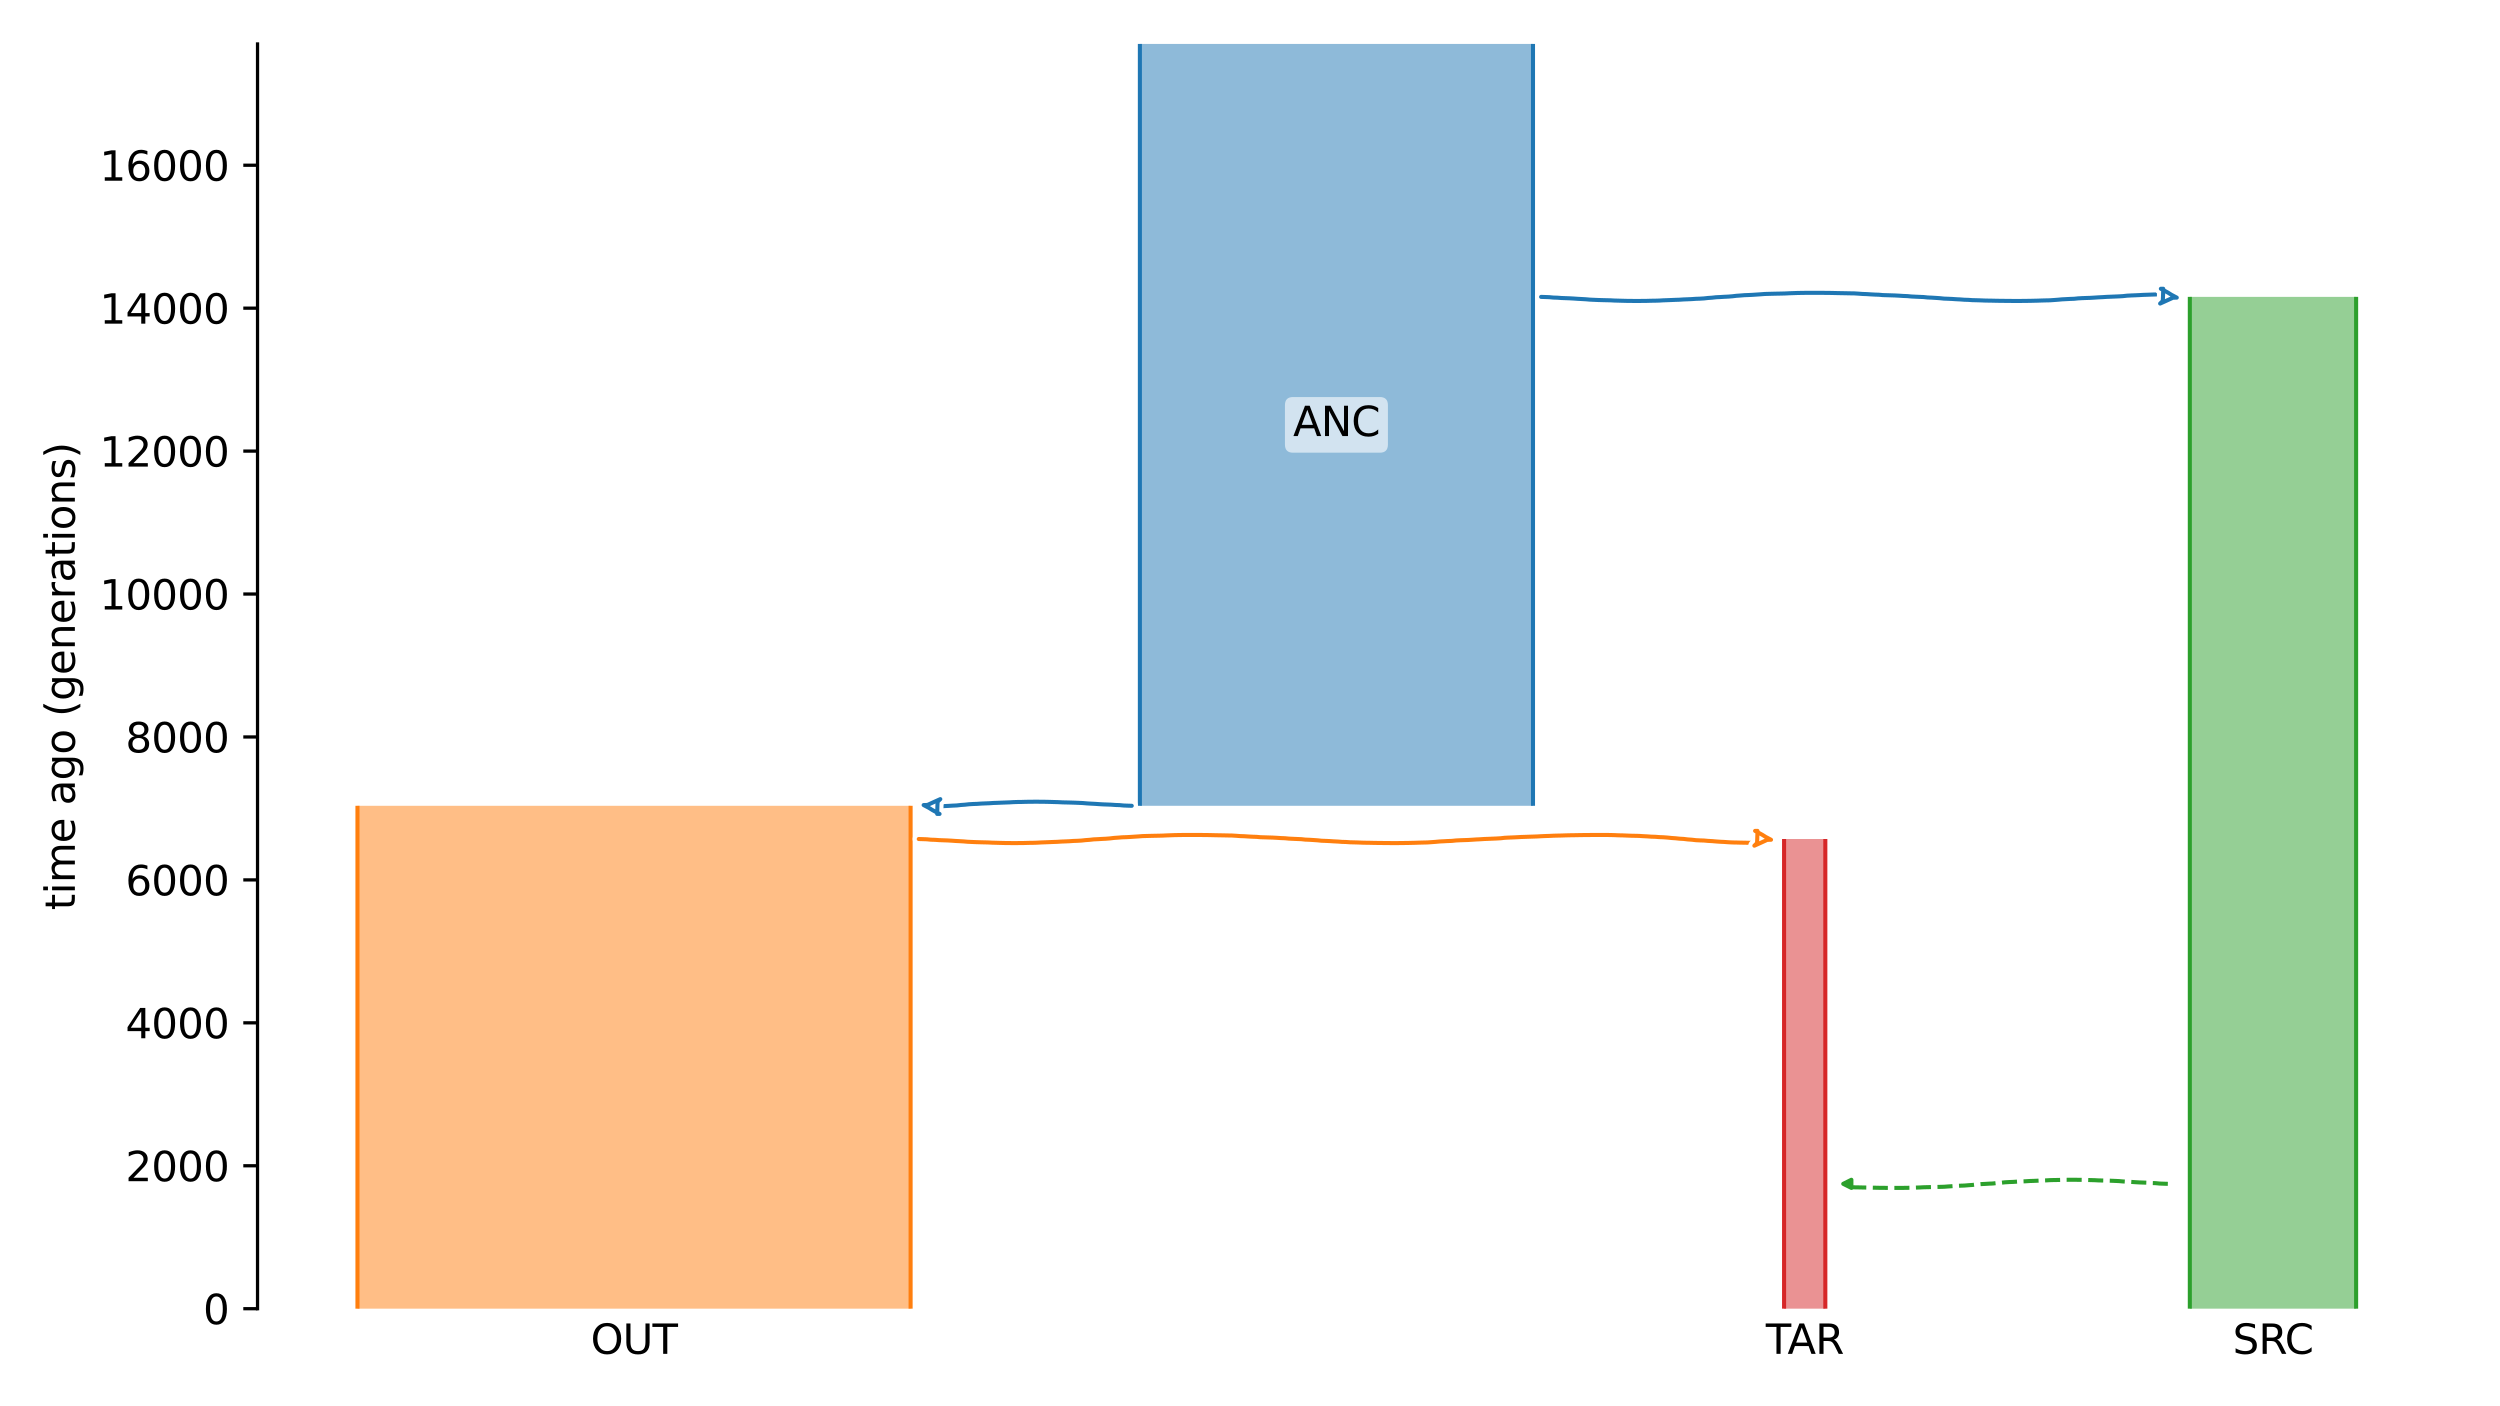 <?xml version="1.0" encoding="utf-8" standalone="no"?>
<!DOCTYPE svg PUBLIC "-//W3C//DTD SVG 1.1//EN"
  "http://www.w3.org/Graphics/SVG/1.1/DTD/svg11.dtd">
<svg xmlns:xlink="http://www.w3.org/1999/xlink" width="614.4pt" height="345.6pt" viewBox="0 0 614.4 345.6" xmlns="http://www.w3.org/2000/svg" version="1.1">
 <defs>
  <style type="text/css">*{stroke-linejoin: round; stroke-linecap: butt}</style>
 </defs>
 <g id="figure_1">
  <g id="patch_1">
   <path d="M 0 345.6 
L 614.4 345.6 
L 614.4 0 
L 0 0 
z
" style="fill: #ffffff"/>
  </g>
  <g id="axes_1">
   <g id="patch_2">
    <path d="M 63.291 321.622 
L 603.6 321.622 
L 603.6 10.8 
L 63.291 10.8 
z
" style="fill: #ffffff"/>
   </g>
   <path d="M 532.767 290.939 
L 531.767 290.908 
L 530.767 290.871 
L 529.767 290.773 
L 528.767 290.741 
L 527.767 290.667 
L 526.767 290.628 
L 525.767 290.593 
L 524.767 290.535 
L 523.767 290.465 
L 522.767 290.413 
L 521.767 290.354 
L 520.767 290.266 
L 519.767 290.219 
L 518.767 290.177 
L 517.767 290.147 
L 516.767 290.121 
L 515.767 290.099 
L 514.767 290.045 
L 513.767 290.017 
L 512.767 289.987 
L 511.767 289.962 
L 510.767 289.951 
L 509.767 289.941 
L 508.767 289.941 
L 507.767 289.95 
L 506.767 289.962 
L 505.767 289.993 
L 504.767 290.004 
L 503.767 290.034 
L 502.767 290.094 
L 501.767 290.131 
L 500.767 290.17 
L 499.767 290.213 
L 498.767 290.246 
L 497.767 290.313 
L 496.767 290.352 
L 495.767 290.395 
L 494.767 290.465 
L 493.767 290.502 
L 492.767 290.56 
L 491.767 290.671 
L 490.767 290.742 
L 489.767 290.855 
L 488.767 290.9 
L 487.767 290.962 
L 486.767 291.01 
L 485.767 291.091 
L 484.767 291.21 
L 483.767 291.28 
L 482.767 291.363 
L 481.767 291.396 
L 480.767 291.447 
L 479.767 291.516 
L 478.767 291.582 
L 477.767 291.659 
L 476.767 291.686 
L 475.767 291.713 
L 474.767 291.735 
L 473.767 291.755 
L 472.767 291.781 
L 471.767 291.831 
L 470.767 291.866 
L 469.767 291.902 
L 468.767 291.917 
L 467.767 291.933 
L 466.767 291.937 
L 465.767 291.939 
L 464.767 291.939 
L 463.767 291.937 
L 462.767 291.923 
L 461.767 291.915 
L 460.767 291.893 
L 459.767 291.87 
L 458.767 291.853 
L 457.767 291.835 
L 456.767 291.814 
L 455.767 291.798 
L 453.996 291.735 
" clip-path="url(#p461c277b1d)" style="fill: none; stroke-dasharray: 3.7,1.6; stroke-dashoffset: 0; stroke: #2ca02c"/>
   <g id="patch_3">
    <path d="M 280.136 10.8 
L 280.136 198.031 
M 376.748 10.8 
L 376.748 198.031 
" clip-path="url(#p461c277b1d)" style="fill: none; stroke: #ffffff; stroke-width: 3; stroke-linejoin: miter"/>
    <path d="M 280.136 10.8 
L 280.136 198.031 
M 376.748 10.8 
L 376.748 198.031 
" clip-path="url(#p461c277b1d)" style="fill: none; stroke: #1f77b4; stroke-linejoin: miter"/>
    <g id="PolyCollection_1">
     <path d="M 376.748 10.8 
L 280.136 10.8 
L 280.136 198.031 
L 376.748 198.031 
L 376.748 198.031 
L 376.748 10.8 
z
" clip-path="url(#p461c277b1d)" style="fill: #1f77b4; fill-opacity: 0.5"/>
    </g>
    <g id="patch_4">
     <path d="M 87.85 198.031 
L 87.85 321.622 
M 223.788 198.031 
L 223.788 321.622 
" clip-path="url(#p461c277b1d)" style="fill: none; stroke: #ffffff; stroke-width: 3; stroke-linejoin: miter"/>
     <path d="M 87.85 198.031 
L 87.85 321.622 
M 223.788 198.031 
L 223.788 321.622 
" clip-path="url(#p461c277b1d)" style="fill: none; stroke: #ff7f0e; stroke-linejoin: miter"/>
     <g id="PolyCollection_2">
      <path d="M 223.788 198.031 
L 87.85 198.031 
L 87.85 321.622 
L 223.788 321.622 
L 223.788 321.622 
L 223.788 198.031 
z
" clip-path="url(#p461c277b1d)" style="fill: #ff7f0e; fill-opacity: 0.5"/>
     </g>
     <g id="patch_5">
      <path d="M 538.17 72.964 
L 538.17 321.622 
M 579.04 72.964 
L 579.04 321.622 
" clip-path="url(#p461c277b1d)" style="fill: none; stroke: #ffffff; stroke-width: 3; stroke-linejoin: miter"/>
      <path d="M 538.17 72.964 
L 538.17 321.622 
M 579.04 72.964 
L 579.04 321.622 
" clip-path="url(#p461c277b1d)" style="fill: none; stroke: #2ca02c; stroke-linejoin: miter"/>
      <g id="PolyCollection_3">
       <path d="M 579.04 72.964 
L 538.17 72.964 
L 538.17 321.622 
L 579.04 321.622 
L 579.04 321.622 
L 579.04 72.964 
z
" clip-path="url(#p461c277b1d)" style="fill: #2ca02c; fill-opacity: 0.5"/>
      </g>
      <g id="patch_6">
       <path d="M 438.454 206.198 
L 438.454 321.622 
M 448.593 206.198 
L 448.593 321.622 
" clip-path="url(#p461c277b1d)" style="fill: none; stroke: #ffffff; stroke-width: 3; stroke-linejoin: miter"/>
       <path d="M 438.454 206.198 
L 438.454 321.622 
M 448.593 206.198 
L 448.593 321.622 
" clip-path="url(#p461c277b1d)" style="fill: none; stroke: #d62728; stroke-linejoin: miter"/>
       <g id="PolyCollection_4">
        <path d="M 448.593 206.198 
L 438.454 206.198 
L 438.454 321.622 
L 448.593 321.622 
L 448.593 321.622 
L 448.593 206.198 
z
" clip-path="url(#p461c277b1d)" style="fill: #d62728; fill-opacity: 0.5"/>
       </g>
       <g id="matplotlib.axis_1">
        <g id="xtick_1">
         <g id="line2d_1"/>
         <g id="text_1">
          <!-- OUT -->
          <g transform="translate(145.17 332.72) scale(0.1 -0.1)">
           <defs>
            <path id="DejaVuSans-4f" d="M 2522 4238 
Q 1834 4238 1429 3725 
Q 1025 3213 1025 2328 
Q 1025 1447 1429 934 
Q 1834 422 2522 422 
Q 3209 422 3611 934 
Q 4013 1447 4013 2328 
Q 4013 3213 3611 3725 
Q 3209 4238 2522 4238 
z
M 2522 4750 
Q 3503 4750 4090 4092 
Q 4678 3434 4678 2328 
Q 4678 1225 4090 567 
Q 3503 -91 2522 -91 
Q 1538 -91 948 565 
Q 359 1222 359 2328 
Q 359 3434 948 4092 
Q 1538 4750 2522 4750 
z
" transform="scale(0.016)"/>
            <path id="DejaVuSans-55" d="M 556 4666 
L 1191 4666 
L 1191 1831 
Q 1191 1081 1462 751 
Q 1734 422 2344 422 
Q 2950 422 3222 751 
Q 3494 1081 3494 1831 
L 3494 4666 
L 4128 4666 
L 4128 1753 
Q 4128 841 3676 375 
Q 3225 -91 2344 -91 
Q 1459 -91 1007 375 
Q 556 841 556 1753 
L 556 4666 
z
" transform="scale(0.016)"/>
            <path id="DejaVuSans-54" d="M -19 4666 
L 3928 4666 
L 3928 4134 
L 2272 4134 
L 2272 0 
L 1638 0 
L 1638 4134 
L -19 4134 
L -19 4666 
z
" transform="scale(0.016)"/>
           </defs>
           <use xlink:href="#DejaVuSans-4f"/>
           <use xlink:href="#DejaVuSans-55" x="78.711"/>
           <use xlink:href="#DejaVuSans-54" x="151.904"/>
          </g>
         </g>
        </g>
        <g id="xtick_2">
         <g id="line2d_2"/>
         <g id="text_2">
          <!-- SRC -->
          <g transform="translate(548.715 332.72) scale(0.1 -0.1)">
           <defs>
            <path id="DejaVuSans-53" d="M 3425 4513 
L 3425 3897 
Q 3066 4069 2747 4153 
Q 2428 4238 2131 4238 
Q 1616 4238 1336 4038 
Q 1056 3838 1056 3469 
Q 1056 3159 1242 3001 
Q 1428 2844 1947 2747 
L 2328 2669 
Q 3034 2534 3370 2195 
Q 3706 1856 3706 1288 
Q 3706 609 3251 259 
Q 2797 -91 1919 -91 
Q 1588 -91 1214 -16 
Q 841 59 441 206 
L 441 856 
Q 825 641 1194 531 
Q 1563 422 1919 422 
Q 2459 422 2753 634 
Q 3047 847 3047 1241 
Q 3047 1584 2836 1778 
Q 2625 1972 2144 2069 
L 1759 2144 
Q 1053 2284 737 2584 
Q 422 2884 422 3419 
Q 422 4038 858 4394 
Q 1294 4750 2059 4750 
Q 2388 4750 2728 4690 
Q 3069 4631 3425 4513 
z
" transform="scale(0.016)"/>
            <path id="DejaVuSans-52" d="M 2841 2188 
Q 3044 2119 3236 1894 
Q 3428 1669 3622 1275 
L 4263 0 
L 3584 0 
L 2988 1197 
Q 2756 1666 2539 1819 
Q 2322 1972 1947 1972 
L 1259 1972 
L 1259 0 
L 628 0 
L 628 4666 
L 2053 4666 
Q 2853 4666 3247 4331 
Q 3641 3997 3641 3322 
Q 3641 2881 3436 2590 
Q 3231 2300 2841 2188 
z
M 1259 4147 
L 1259 2491 
L 2053 2491 
Q 2509 2491 2742 2702 
Q 2975 2913 2975 3322 
Q 2975 3731 2742 3939 
Q 2509 4147 2053 4147 
L 1259 4147 
z
" transform="scale(0.016)"/>
            <path id="DejaVuSans-43" d="M 4122 4306 
L 4122 3641 
Q 3803 3938 3442 4084 
Q 3081 4231 2675 4231 
Q 1875 4231 1450 3742 
Q 1025 3253 1025 2328 
Q 1025 1406 1450 917 
Q 1875 428 2675 428 
Q 3081 428 3442 575 
Q 3803 722 4122 1019 
L 4122 359 
Q 3791 134 3420 21 
Q 3050 -91 2638 -91 
Q 1578 -91 968 557 
Q 359 1206 359 2328 
Q 359 3453 968 4101 
Q 1578 4750 2638 4750 
Q 3056 4750 3426 4639 
Q 3797 4528 4122 4306 
z
" transform="scale(0.016)"/>
           </defs>
           <use xlink:href="#DejaVuSans-53"/>
           <use xlink:href="#DejaVuSans-52" x="63.477"/>
           <use xlink:href="#DejaVuSans-43" x="127.959"/>
          </g>
         </g>
        </g>
        <g id="xtick_3">
         <g id="line2d_3"/>
         <g id="text_3">
          <!-- TAR -->
          <g transform="translate(433.963 332.72) scale(0.1 -0.1)">
           <defs>
            <path id="DejaVuSans-41" d="M 2188 4044 
L 1331 1722 
L 3047 1722 
L 2188 4044 
z
M 1831 4666 
L 2547 4666 
L 4325 0 
L 3669 0 
L 3244 1197 
L 1141 1197 
L 716 0 
L 50 0 
L 1831 4666 
z
" transform="scale(0.016)"/>
           </defs>
           <use xlink:href="#DejaVuSans-54"/>
           <use xlink:href="#DejaVuSans-41" x="53.334"/>
           <use xlink:href="#DejaVuSans-52" x="121.742"/>
          </g>
         </g>
        </g>
       </g>
       <g id="matplotlib.axis_2">
        <g id="ytick_1">
         <g id="line2d_4">
          <defs>
           <path id="m8056943f76" d="M 0 0 
L -3.5 0 
" style="stroke: #000000; stroke-width: 0.8"/>
          </defs>
          <g>
           <use xlink:href="#m8056943f76" x="63.291" y="321.622" style="stroke: #000000; stroke-width: 0.8"/>
          </g>
         </g>
         <g id="text_4">
          <!-- 0 -->
          <g transform="translate(49.928 325.421) scale(0.1 -0.1)">
           <defs>
            <path id="DejaVuSans-30" d="M 2034 4250 
Q 1547 4250 1301 3770 
Q 1056 3291 1056 2328 
Q 1056 1369 1301 889 
Q 1547 409 2034 409 
Q 2525 409 2770 889 
Q 3016 1369 3016 2328 
Q 3016 3291 2770 3770 
Q 2525 4250 2034 4250 
z
M 2034 4750 
Q 2819 4750 3233 4129 
Q 3647 3509 3647 2328 
Q 3647 1150 3233 529 
Q 2819 -91 2034 -91 
Q 1250 -91 836 529 
Q 422 1150 422 2328 
Q 422 3509 836 4129 
Q 1250 4750 2034 4750 
z
" transform="scale(0.016)"/>
           </defs>
           <use xlink:href="#DejaVuSans-30"/>
          </g>
         </g>
        </g>
        <g id="ytick_2">
         <g id="line2d_5">
          <g>
           <use xlink:href="#m8056943f76" x="63.291" y="286.496" style="stroke: #000000; stroke-width: 0.8"/>
          </g>
         </g>
         <g id="text_5">
          <!-- 2000 -->
          <g transform="translate(30.841 290.295) scale(0.1 -0.1)">
           <defs>
            <path id="DejaVuSans-32" d="M 1228 531 
L 3431 531 
L 3431 0 
L 469 0 
L 469 531 
Q 828 903 1448 1529 
Q 2069 2156 2228 2338 
Q 2531 2678 2651 2914 
Q 2772 3150 2772 3378 
Q 2772 3750 2511 3984 
Q 2250 4219 1831 4219 
Q 1534 4219 1204 4116 
Q 875 4013 500 3803 
L 500 4441 
Q 881 4594 1212 4672 
Q 1544 4750 1819 4750 
Q 2544 4750 2975 4387 
Q 3406 4025 3406 3419 
Q 3406 3131 3298 2873 
Q 3191 2616 2906 2266 
Q 2828 2175 2409 1742 
Q 1991 1309 1228 531 
z
" transform="scale(0.016)"/>
           </defs>
           <use xlink:href="#DejaVuSans-32"/>
           <use xlink:href="#DejaVuSans-30" x="63.623"/>
           <use xlink:href="#DejaVuSans-30" x="127.246"/>
           <use xlink:href="#DejaVuSans-30" x="190.869"/>
          </g>
         </g>
        </g>
        <g id="ytick_3">
         <g id="line2d_6">
          <g>
           <use xlink:href="#m8056943f76" x="63.291" y="251.37" style="stroke: #000000; stroke-width: 0.8"/>
          </g>
         </g>
         <g id="text_6">
          <!-- 4000 -->
          <g transform="translate(30.841 255.169) scale(0.1 -0.1)">
           <defs>
            <path id="DejaVuSans-34" d="M 2419 4116 
L 825 1625 
L 2419 1625 
L 2419 4116 
z
M 2253 4666 
L 3047 4666 
L 3047 1625 
L 3713 1625 
L 3713 1100 
L 3047 1100 
L 3047 0 
L 2419 0 
L 2419 1100 
L 313 1100 
L 313 1709 
L 2253 4666 
z
" transform="scale(0.016)"/>
           </defs>
           <use xlink:href="#DejaVuSans-34"/>
           <use xlink:href="#DejaVuSans-30" x="63.623"/>
           <use xlink:href="#DejaVuSans-30" x="127.246"/>
           <use xlink:href="#DejaVuSans-30" x="190.869"/>
          </g>
         </g>
        </g>
        <g id="ytick_4">
         <g id="line2d_7">
          <g>
           <use xlink:href="#m8056943f76" x="63.291" y="216.244" style="stroke: #000000; stroke-width: 0.8"/>
          </g>
         </g>
         <g id="text_7">
          <!-- 6000 -->
          <g transform="translate(30.841 220.043) scale(0.1 -0.1)">
           <defs>
            <path id="DejaVuSans-36" d="M 2113 2584 
Q 1688 2584 1439 2293 
Q 1191 2003 1191 1497 
Q 1191 994 1439 701 
Q 1688 409 2113 409 
Q 2538 409 2786 701 
Q 3034 994 3034 1497 
Q 3034 2003 2786 2293 
Q 2538 2584 2113 2584 
z
M 3366 4563 
L 3366 3988 
Q 3128 4100 2886 4159 
Q 2644 4219 2406 4219 
Q 1781 4219 1451 3797 
Q 1122 3375 1075 2522 
Q 1259 2794 1537 2939 
Q 1816 3084 2150 3084 
Q 2853 3084 3261 2657 
Q 3669 2231 3669 1497 
Q 3669 778 3244 343 
Q 2819 -91 2113 -91 
Q 1303 -91 875 529 
Q 447 1150 447 2328 
Q 447 3434 972 4092 
Q 1497 4750 2381 4750 
Q 2619 4750 2861 4703 
Q 3103 4656 3366 4563 
z
" transform="scale(0.016)"/>
           </defs>
           <use xlink:href="#DejaVuSans-36"/>
           <use xlink:href="#DejaVuSans-30" x="63.623"/>
           <use xlink:href="#DejaVuSans-30" x="127.246"/>
           <use xlink:href="#DejaVuSans-30" x="190.869"/>
          </g>
         </g>
        </g>
        <g id="ytick_5">
         <g id="line2d_8">
          <g>
           <use xlink:href="#m8056943f76" x="63.291" y="181.118" style="stroke: #000000; stroke-width: 0.8"/>
          </g>
         </g>
         <g id="text_8">
          <!-- 8000 -->
          <g transform="translate(30.841 184.917) scale(0.1 -0.1)">
           <defs>
            <path id="DejaVuSans-38" d="M 2034 2216 
Q 1584 2216 1326 1975 
Q 1069 1734 1069 1313 
Q 1069 891 1326 650 
Q 1584 409 2034 409 
Q 2484 409 2743 651 
Q 3003 894 3003 1313 
Q 3003 1734 2745 1975 
Q 2488 2216 2034 2216 
z
M 1403 2484 
Q 997 2584 770 2862 
Q 544 3141 544 3541 
Q 544 4100 942 4425 
Q 1341 4750 2034 4750 
Q 2731 4750 3128 4425 
Q 3525 4100 3525 3541 
Q 3525 3141 3298 2862 
Q 3072 2584 2669 2484 
Q 3125 2378 3379 2068 
Q 3634 1759 3634 1313 
Q 3634 634 3220 271 
Q 2806 -91 2034 -91 
Q 1263 -91 848 271 
Q 434 634 434 1313 
Q 434 1759 690 2068 
Q 947 2378 1403 2484 
z
M 1172 3481 
Q 1172 3119 1398 2916 
Q 1625 2713 2034 2713 
Q 2441 2713 2670 2916 
Q 2900 3119 2900 3481 
Q 2900 3844 2670 4047 
Q 2441 4250 2034 4250 
Q 1625 4250 1398 4047 
Q 1172 3844 1172 3481 
z
" transform="scale(0.016)"/>
           </defs>
           <use xlink:href="#DejaVuSans-38"/>
           <use xlink:href="#DejaVuSans-30" x="63.623"/>
           <use xlink:href="#DejaVuSans-30" x="127.246"/>
           <use xlink:href="#DejaVuSans-30" x="190.869"/>
          </g>
         </g>
        </g>
        <g id="ytick_6">
         <g id="line2d_9">
          <g>
           <use xlink:href="#m8056943f76" x="63.291" y="145.991" style="stroke: #000000; stroke-width: 0.8"/>
          </g>
         </g>
         <g id="text_9">
          <!-- 10000 -->
          <g transform="translate(24.478 149.791) scale(0.1 -0.1)">
           <defs>
            <path id="DejaVuSans-31" d="M 794 531 
L 1825 531 
L 1825 4091 
L 703 3866 
L 703 4441 
L 1819 4666 
L 2450 4666 
L 2450 531 
L 3481 531 
L 3481 0 
L 794 0 
L 794 531 
z
" transform="scale(0.016)"/>
           </defs>
           <use xlink:href="#DejaVuSans-31"/>
           <use xlink:href="#DejaVuSans-30" x="63.623"/>
           <use xlink:href="#DejaVuSans-30" x="127.246"/>
           <use xlink:href="#DejaVuSans-30" x="190.869"/>
           <use xlink:href="#DejaVuSans-30" x="254.492"/>
          </g>
         </g>
        </g>
        <g id="ytick_7">
         <g id="line2d_10">
          <g>
           <use xlink:href="#m8056943f76" x="63.291" y="110.865" style="stroke: #000000; stroke-width: 0.8"/>
          </g>
         </g>
         <g id="text_10">
          <!-- 12000 -->
          <g transform="translate(24.478 114.665) scale(0.1 -0.1)">
           <use xlink:href="#DejaVuSans-31"/>
           <use xlink:href="#DejaVuSans-32" x="63.623"/>
           <use xlink:href="#DejaVuSans-30" x="127.246"/>
           <use xlink:href="#DejaVuSans-30" x="190.869"/>
           <use xlink:href="#DejaVuSans-30" x="254.492"/>
          </g>
         </g>
        </g>
        <g id="ytick_8">
         <g id="line2d_11">
          <g>
           <use xlink:href="#m8056943f76" x="63.291" y="75.739" style="stroke: #000000; stroke-width: 0.8"/>
          </g>
         </g>
         <g id="text_11">
          <!-- 14000 -->
          <g transform="translate(24.478 79.539) scale(0.1 -0.1)">
           <use xlink:href="#DejaVuSans-31"/>
           <use xlink:href="#DejaVuSans-34" x="63.623"/>
           <use xlink:href="#DejaVuSans-30" x="127.246"/>
           <use xlink:href="#DejaVuSans-30" x="190.869"/>
           <use xlink:href="#DejaVuSans-30" x="254.492"/>
          </g>
         </g>
        </g>
        <g id="ytick_9">
         <g id="line2d_12">
          <g>
           <use xlink:href="#m8056943f76" x="63.291" y="40.613" style="stroke: #000000; stroke-width: 0.8"/>
          </g>
         </g>
         <g id="text_12">
          <!-- 16000 -->
          <g transform="translate(24.478 44.412) scale(0.1 -0.1)">
           <use xlink:href="#DejaVuSans-31"/>
           <use xlink:href="#DejaVuSans-36" x="63.623"/>
           <use xlink:href="#DejaVuSans-30" x="127.246"/>
           <use xlink:href="#DejaVuSans-30" x="190.869"/>
           <use xlink:href="#DejaVuSans-30" x="254.492"/>
          </g>
         </g>
        </g>
        <g id="text_13">
         <!-- time ago (generations) -->
         <g transform="translate(18.398 223.682) rotate(-90) scale(0.1 -0.1)">
          <defs>
           <path id="DejaVuSans-74" d="M 1172 4494 
L 1172 3500 
L 2356 3500 
L 2356 3053 
L 1172 3053 
L 1172 1153 
Q 1172 725 1289 603 
Q 1406 481 1766 481 
L 2356 481 
L 2356 0 
L 1766 0 
Q 1100 0 847 248 
Q 594 497 594 1153 
L 594 3053 
L 172 3053 
L 172 3500 
L 594 3500 
L 594 4494 
L 1172 4494 
z
" transform="scale(0.016)"/>
           <path id="DejaVuSans-69" d="M 603 3500 
L 1178 3500 
L 1178 0 
L 603 0 
L 603 3500 
z
M 603 4863 
L 1178 4863 
L 1178 4134 
L 603 4134 
L 603 4863 
z
" transform="scale(0.016)"/>
           <path id="DejaVuSans-6d" d="M 3328 2828 
Q 3544 3216 3844 3400 
Q 4144 3584 4550 3584 
Q 5097 3584 5394 3201 
Q 5691 2819 5691 2113 
L 5691 0 
L 5113 0 
L 5113 2094 
Q 5113 2597 4934 2840 
Q 4756 3084 4391 3084 
Q 3944 3084 3684 2787 
Q 3425 2491 3425 1978 
L 3425 0 
L 2847 0 
L 2847 2094 
Q 2847 2600 2669 2842 
Q 2491 3084 2119 3084 
Q 1678 3084 1418 2786 
Q 1159 2488 1159 1978 
L 1159 0 
L 581 0 
L 581 3500 
L 1159 3500 
L 1159 2956 
Q 1356 3278 1631 3431 
Q 1906 3584 2284 3584 
Q 2666 3584 2933 3390 
Q 3200 3197 3328 2828 
z
" transform="scale(0.016)"/>
           <path id="DejaVuSans-65" d="M 3597 1894 
L 3597 1613 
L 953 1613 
Q 991 1019 1311 708 
Q 1631 397 2203 397 
Q 2534 397 2845 478 
Q 3156 559 3463 722 
L 3463 178 
Q 3153 47 2828 -22 
Q 2503 -91 2169 -91 
Q 1331 -91 842 396 
Q 353 884 353 1716 
Q 353 2575 817 3079 
Q 1281 3584 2069 3584 
Q 2775 3584 3186 3129 
Q 3597 2675 3597 1894 
z
M 3022 2063 
Q 3016 2534 2758 2815 
Q 2500 3097 2075 3097 
Q 1594 3097 1305 2825 
Q 1016 2553 972 2059 
L 3022 2063 
z
" transform="scale(0.016)"/>
           <path id="DejaVuSans-20" transform="scale(0.016)"/>
           <path id="DejaVuSans-61" d="M 2194 1759 
Q 1497 1759 1228 1600 
Q 959 1441 959 1056 
Q 959 750 1161 570 
Q 1363 391 1709 391 
Q 2188 391 2477 730 
Q 2766 1069 2766 1631 
L 2766 1759 
L 2194 1759 
z
M 3341 1997 
L 3341 0 
L 2766 0 
L 2766 531 
Q 2569 213 2275 61 
Q 1981 -91 1556 -91 
Q 1019 -91 701 211 
Q 384 513 384 1019 
Q 384 1609 779 1909 
Q 1175 2209 1959 2209 
L 2766 2209 
L 2766 2266 
Q 2766 2663 2505 2880 
Q 2244 3097 1772 3097 
Q 1472 3097 1187 3025 
Q 903 2953 641 2809 
L 641 3341 
Q 956 3463 1253 3523 
Q 1550 3584 1831 3584 
Q 2591 3584 2966 3190 
Q 3341 2797 3341 1997 
z
" transform="scale(0.016)"/>
           <path id="DejaVuSans-67" d="M 2906 1791 
Q 2906 2416 2648 2759 
Q 2391 3103 1925 3103 
Q 1463 3103 1205 2759 
Q 947 2416 947 1791 
Q 947 1169 1205 825 
Q 1463 481 1925 481 
Q 2391 481 2648 825 
Q 2906 1169 2906 1791 
z
M 3481 434 
Q 3481 -459 3084 -895 
Q 2688 -1331 1869 -1331 
Q 1566 -1331 1297 -1286 
Q 1028 -1241 775 -1147 
L 775 -588 
Q 1028 -725 1275 -790 
Q 1522 -856 1778 -856 
Q 2344 -856 2625 -561 
Q 2906 -266 2906 331 
L 2906 616 
Q 2728 306 2450 153 
Q 2172 0 1784 0 
Q 1141 0 747 490 
Q 353 981 353 1791 
Q 353 2603 747 3093 
Q 1141 3584 1784 3584 
Q 2172 3584 2450 3431 
Q 2728 3278 2906 2969 
L 2906 3500 
L 3481 3500 
L 3481 434 
z
" transform="scale(0.016)"/>
           <path id="DejaVuSans-6f" d="M 1959 3097 
Q 1497 3097 1228 2736 
Q 959 2375 959 1747 
Q 959 1119 1226 758 
Q 1494 397 1959 397 
Q 2419 397 2687 759 
Q 2956 1122 2956 1747 
Q 2956 2369 2687 2733 
Q 2419 3097 1959 3097 
z
M 1959 3584 
Q 2709 3584 3137 3096 
Q 3566 2609 3566 1747 
Q 3566 888 3137 398 
Q 2709 -91 1959 -91 
Q 1206 -91 779 398 
Q 353 888 353 1747 
Q 353 2609 779 3096 
Q 1206 3584 1959 3584 
z
" transform="scale(0.016)"/>
           <path id="DejaVuSans-28" d="M 1984 4856 
Q 1566 4138 1362 3434 
Q 1159 2731 1159 2009 
Q 1159 1288 1364 580 
Q 1569 -128 1984 -844 
L 1484 -844 
Q 1016 -109 783 600 
Q 550 1309 550 2009 
Q 550 2706 781 3412 
Q 1013 4119 1484 4856 
L 1984 4856 
z
" transform="scale(0.016)"/>
           <path id="DejaVuSans-6e" d="M 3513 2113 
L 3513 0 
L 2938 0 
L 2938 2094 
Q 2938 2591 2744 2837 
Q 2550 3084 2163 3084 
Q 1697 3084 1428 2787 
Q 1159 2491 1159 1978 
L 1159 0 
L 581 0 
L 581 3500 
L 1159 3500 
L 1159 2956 
Q 1366 3272 1645 3428 
Q 1925 3584 2291 3584 
Q 2894 3584 3203 3211 
Q 3513 2838 3513 2113 
z
" transform="scale(0.016)"/>
           <path id="DejaVuSans-72" d="M 2631 2963 
Q 2534 3019 2420 3045 
Q 2306 3072 2169 3072 
Q 1681 3072 1420 2755 
Q 1159 2438 1159 1844 
L 1159 0 
L 581 0 
L 581 3500 
L 1159 3500 
L 1159 2956 
Q 1341 3275 1631 3429 
Q 1922 3584 2338 3584 
Q 2397 3584 2469 3576 
Q 2541 3569 2628 3553 
L 2631 2963 
z
" transform="scale(0.016)"/>
           <path id="DejaVuSans-73" d="M 2834 3397 
L 2834 2853 
Q 2591 2978 2328 3040 
Q 2066 3103 1784 3103 
Q 1356 3103 1142 2972 
Q 928 2841 928 2578 
Q 928 2378 1081 2264 
Q 1234 2150 1697 2047 
L 1894 2003 
Q 2506 1872 2764 1633 
Q 3022 1394 3022 966 
Q 3022 478 2636 193 
Q 2250 -91 1575 -91 
Q 1294 -91 989 -36 
Q 684 19 347 128 
L 347 722 
Q 666 556 975 473 
Q 1284 391 1588 391 
Q 1994 391 2212 530 
Q 2431 669 2431 922 
Q 2431 1156 2273 1281 
Q 2116 1406 1581 1522 
L 1381 1569 
Q 847 1681 609 1914 
Q 372 2147 372 2553 
Q 372 3047 722 3315 
Q 1072 3584 1716 3584 
Q 2034 3584 2315 3537 
Q 2597 3491 2834 3397 
z
" transform="scale(0.016)"/>
           <path id="DejaVuSans-29" d="M 513 4856 
L 1013 4856 
Q 1481 4119 1714 3412 
Q 1947 2706 1947 2009 
Q 1947 1309 1714 600 
Q 1481 -109 1013 -844 
L 513 -844 
Q 928 -128 1133 580 
Q 1338 1288 1338 2009 
Q 1338 2731 1133 3434 
Q 928 4138 513 4856 
z
" transform="scale(0.016)"/>
          </defs>
          <use xlink:href="#DejaVuSans-74"/>
          <use xlink:href="#DejaVuSans-69" x="39.209"/>
          <use xlink:href="#DejaVuSans-6d" x="66.992"/>
          <use xlink:href="#DejaVuSans-65" x="164.404"/>
          <use xlink:href="#DejaVuSans-20" x="225.928"/>
          <use xlink:href="#DejaVuSans-61" x="257.715"/>
          <use xlink:href="#DejaVuSans-67" x="318.994"/>
          <use xlink:href="#DejaVuSans-6f" x="382.471"/>
          <use xlink:href="#DejaVuSans-20" x="443.652"/>
          <use xlink:href="#DejaVuSans-28" x="475.439"/>
          <use xlink:href="#DejaVuSans-67" x="514.453"/>
          <use xlink:href="#DejaVuSans-65" x="577.93"/>
          <use xlink:href="#DejaVuSans-6e" x="639.453"/>
          <use xlink:href="#DejaVuSans-65" x="702.832"/>
          <use xlink:href="#DejaVuSans-72" x="764.355"/>
          <use xlink:href="#DejaVuSans-61" x="805.469"/>
          <use xlink:href="#DejaVuSans-74" x="866.748"/>
          <use xlink:href="#DejaVuSans-69" x="905.957"/>
          <use xlink:href="#DejaVuSans-6f" x="933.74"/>
          <use xlink:href="#DejaVuSans-6e" x="994.922"/>
          <use xlink:href="#DejaVuSans-73" x="1058.301"/>
          <use xlink:href="#DejaVuSans-29" x="1110.4"/>
         </g>
        </g>
       </g>
       <g id="patch_7">
        <path d="M 278.137 198.031 
L 277.137 197.999 
L 276.137 197.962 
L 275.137 197.865 
L 274.137 197.832 
L 273.137 197.759 
L 272.137 197.72 
L 271.137 197.685 
L 270.137 197.627 
L 269.137 197.556 
L 268.137 197.505 
L 267.137 197.445 
L 266.137 197.357 
L 265.137 197.311 
L 264.137 197.269 
L 263.137 197.238 
L 262.137 197.212 
L 261.137 197.191 
L 260.137 197.137 
L 259.137 197.109 
L 258.137 197.079 
L 257.137 197.053 
L 256.137 197.042 
L 255.137 197.032 
L 254.137 197.032 
L 253.137 197.042 
L 252.137 197.054 
L 251.137 197.085 
L 250.137 197.096 
L 249.137 197.126 
L 248.137 197.186 
L 247.137 197.223 
L 246.137 197.262 
L 245.137 197.304 
L 244.137 197.337 
L 243.137 197.405 
L 242.137 197.444 
L 241.137 197.486 
L 240.137 197.557 
L 239.137 197.593 
L 238.137 197.652 
L 237.137 197.763 
L 236.137 197.833 
L 235.137 197.946 
L 234.137 197.992 
L 233.137 198.053 
L 232.137 198.102 
L 231.137 198.183 
L 230.137 198.301 
L 229.137 198.371 
L 228.137 198.455 
L 226.907 198.488 
" clip-path="url(#p461c277b1d)" style="fill: none; stroke: #ffffff; stroke-width: 3; stroke-linecap: round"/>
        <path d="M 278.137 198.031 
L 277.137 197.999 
L 276.137 197.962 
L 275.137 197.865 
L 274.137 197.832 
L 273.137 197.759 
L 272.137 197.72 
L 271.137 197.685 
L 270.137 197.627 
L 269.137 197.556 
L 268.137 197.505 
L 267.137 197.445 
L 266.137 197.357 
L 265.137 197.311 
L 264.137 197.269 
L 263.137 197.238 
L 262.137 197.212 
L 261.137 197.191 
L 260.137 197.137 
L 259.137 197.109 
L 258.137 197.079 
L 257.137 197.053 
L 256.137 197.042 
L 255.137 197.032 
L 254.137 197.032 
L 253.137 197.042 
L 252.137 197.054 
L 251.137 197.085 
L 250.137 197.096 
L 249.137 197.126 
L 248.137 197.186 
L 247.137 197.223 
L 246.137 197.262 
L 245.137 197.304 
L 244.137 197.337 
L 243.137 197.405 
L 242.137 197.444 
L 241.137 197.486 
L 240.137 197.557 
L 239.137 197.593 
L 238.137 197.652 
L 237.137 197.763 
L 236.137 197.833 
L 235.137 197.946 
L 234.137 197.992 
L 233.137 198.053 
L 232.137 198.102 
L 231.137 198.183 
L 230.137 198.301 
L 229.137 198.371 
L 228.137 198.455 
L 226.907 198.488 
" clip-path="url(#p461c277b1d)" style="fill: none; stroke: #1f77b4; stroke-linecap: round"/>
        <path d="M 230.907 200.031 
L 230.026 199.555 
L 229.148 199.075 
L 228.298 198.541 
L 226.995 197.853 
L 227.923 197.827 
L 228.835 197.414 
L 229.745 196.999 
L 231.087 196.392 
L 230.432 197.031 
L 230.38 198.031 
L 230.321 200.031 
z
" clip-path="url(#p461c277b1d)" style="fill: #ffffff; stroke: #ffffff; stroke-width: 3; stroke-linecap: round"/>
        <path d="M 230.907 200.031 
L 230.026 199.555 
L 229.148 199.075 
L 228.298 198.541 
L 226.995 197.853 
L 227.923 197.827 
L 228.835 197.414 
L 229.745 196.999 
L 231.087 196.392 
L 230.432 197.031 
L 230.38 198.031 
L 230.321 200.031 
z
" clip-path="url(#p461c277b1d)" style="fill: #ffffff; stroke: #1f77b4; stroke-linecap: round"/>
        <g id="patch_8">
         <path d="M 378.743 72.964 
L 379.743 72.996 
L 380.743 73.033 
L 381.743 73.13 
L 382.743 73.163 
L 383.743 73.237 
L 384.743 73.275 
L 385.743 73.311 
L 386.743 73.368 
L 387.743 73.439 
L 388.743 73.491 
L 389.743 73.55 
L 390.743 73.638 
L 391.743 73.684 
L 392.743 73.727 
L 393.743 73.757 
L 394.743 73.783 
L 395.743 73.804 
L 396.743 73.859 
L 397.743 73.887 
L 398.743 73.916 
L 399.743 73.942 
L 400.743 73.953 
L 401.743 73.963 
L 402.743 73.963 
L 403.743 73.953 
L 404.743 73.942 
L 405.743 73.911 
L 406.743 73.899 
L 407.743 73.869 
L 408.743 73.81 
L 409.743 73.772 
L 410.743 73.733 
L 411.743 73.691 
L 412.743 73.658 
L 413.743 73.591 
L 414.743 73.551 
L 415.743 73.509 
L 416.743 73.438 
L 417.743 73.402 
L 418.743 73.343 
L 419.743 73.232 
L 420.743 73.162 
L 421.743 73.049 
L 422.743 73.003 
L 423.743 72.942 
L 424.743 72.893 
L 425.743 72.813 
L 426.743 72.694 
L 427.743 72.624 
L 428.743 72.541 
L 429.743 72.507 
L 430.743 72.456 
L 431.743 72.388 
L 432.743 72.322 
L 433.743 72.245 
L 434.743 72.217 
L 435.743 72.191 
L 436.743 72.168 
L 437.743 72.149 
L 438.743 72.122 
L 439.743 72.072 
L 440.743 72.037 
L 441.743 72.002 
L 442.743 71.986 
L 443.743 71.97 
L 444.743 71.967 
L 445.743 71.965 
L 446.743 71.965 
L 447.743 71.967 
L 448.743 71.98 
L 449.743 71.989 
L 450.743 72.01 
L 451.743 72.033 
L 452.743 72.05 
L 453.743 72.069 
L 454.743 72.089 
L 455.743 72.106 
L 456.743 72.169 
L 457.743 72.244 
L 458.743 72.277 
L 459.743 72.344 
L 460.743 72.398 
L 461.743 72.432 
L 462.743 72.522 
L 463.743 72.551 
L 464.743 72.582 
L 465.743 72.613 
L 466.743 72.668 
L 467.743 72.733 
L 468.743 72.771 
L 469.743 72.867 
L 470.743 72.916 
L 471.743 72.96 
L 472.743 73 
L 473.743 73.108 
L 474.743 73.15 
L 475.743 73.212 
L 476.743 73.282 
L 477.743 73.387 
L 478.743 73.424 
L 479.743 73.47 
L 480.743 73.538 
L 481.743 73.587 
L 482.743 73.664 
L 483.743 73.695 
L 484.743 73.764 
L 485.743 73.788 
L 486.743 73.817 
L 487.743 73.859 
L 488.743 73.88 
L 489.743 73.894 
L 490.743 73.921 
L 491.743 73.93 
L 492.743 73.943 
L 493.743 73.954 
L 494.743 73.96 
L 495.743 73.964 
L 496.743 73.959 
L 497.743 73.945 
L 498.743 73.938 
L 499.743 73.913 
L 500.743 73.89 
L 501.743 73.853 
L 502.743 73.827 
L 503.743 73.805 
L 504.743 73.736 
L 505.743 73.662 
L 506.743 73.568 
L 507.743 73.517 
L 508.743 73.463 
L 509.743 73.428 
L 510.743 73.322 
L 511.743 73.269 
L 512.743 73.232 
L 513.743 73.201 
L 514.743 73.14 
L 515.743 73.073 
L 516.743 73.024 
L 517.743 72.959 
L 518.743 72.92 
L 519.743 72.878 
L 520.743 72.836 
L 521.743 72.777 
L 522.743 72.664 
L 523.743 72.612 
L 524.743 72.572 
L 525.743 72.525 
L 526.743 72.468 
L 527.743 72.436 
L 528.743 72.399 
L 529.743 72.367 
L 530.743 72.333 
L 531.743 72.275 
L 532.743 72.229 
L 533.743 72.2 
L 535.052 72.149 
" clip-path="url(#p461c277b1d)" style="fill: none; stroke: #ffffff; stroke-width: 3; stroke-linecap: round"/>
         <path d="M 378.743 72.964 
L 379.743 72.996 
L 380.743 73.033 
L 381.743 73.13 
L 382.743 73.163 
L 383.743 73.237 
L 384.743 73.275 
L 385.743 73.311 
L 386.743 73.368 
L 387.743 73.439 
L 388.743 73.491 
L 389.743 73.55 
L 390.743 73.638 
L 391.743 73.684 
L 392.743 73.727 
L 393.743 73.757 
L 394.743 73.783 
L 395.743 73.804 
L 396.743 73.859 
L 397.743 73.887 
L 398.743 73.916 
L 399.743 73.942 
L 400.743 73.953 
L 401.743 73.963 
L 402.743 73.963 
L 403.743 73.953 
L 404.743 73.942 
L 405.743 73.911 
L 406.743 73.899 
L 407.743 73.869 
L 408.743 73.81 
L 409.743 73.772 
L 410.743 73.733 
L 411.743 73.691 
L 412.743 73.658 
L 413.743 73.591 
L 414.743 73.551 
L 415.743 73.509 
L 416.743 73.438 
L 417.743 73.402 
L 418.743 73.343 
L 419.743 73.232 
L 420.743 73.162 
L 421.743 73.049 
L 422.743 73.003 
L 423.743 72.942 
L 424.743 72.893 
L 425.743 72.813 
L 426.743 72.694 
L 427.743 72.624 
L 428.743 72.541 
L 429.743 72.507 
L 430.743 72.456 
L 431.743 72.388 
L 432.743 72.322 
L 433.743 72.245 
L 434.743 72.217 
L 435.743 72.191 
L 436.743 72.168 
L 437.743 72.149 
L 438.743 72.122 
L 439.743 72.072 
L 440.743 72.037 
L 441.743 72.002 
L 442.743 71.986 
L 443.743 71.97 
L 444.743 71.967 
L 445.743 71.965 
L 446.743 71.965 
L 447.743 71.967 
L 448.743 71.98 
L 449.743 71.989 
L 450.743 72.01 
L 451.743 72.033 
L 452.743 72.05 
L 453.743 72.069 
L 454.743 72.089 
L 455.743 72.106 
L 456.743 72.169 
L 457.743 72.244 
L 458.743 72.277 
L 459.743 72.344 
L 460.743 72.398 
L 461.743 72.432 
L 462.743 72.522 
L 463.743 72.551 
L 464.743 72.582 
L 465.743 72.613 
L 466.743 72.668 
L 467.743 72.733 
L 468.743 72.771 
L 469.743 72.867 
L 470.743 72.916 
L 471.743 72.96 
L 472.743 73 
L 473.743 73.108 
L 474.743 73.15 
L 475.743 73.212 
L 476.743 73.282 
L 477.743 73.387 
L 478.743 73.424 
L 479.743 73.47 
L 480.743 73.538 
L 481.743 73.587 
L 482.743 73.664 
L 483.743 73.695 
L 484.743 73.764 
L 485.743 73.788 
L 486.743 73.817 
L 487.743 73.859 
L 488.743 73.88 
L 489.743 73.894 
L 490.743 73.921 
L 491.743 73.93 
L 492.743 73.943 
L 493.743 73.954 
L 494.743 73.96 
L 495.743 73.964 
L 496.743 73.959 
L 497.743 73.945 
L 498.743 73.938 
L 499.743 73.913 
L 500.743 73.89 
L 501.743 73.853 
L 502.743 73.827 
L 503.743 73.805 
L 504.743 73.736 
L 505.743 73.662 
L 506.743 73.568 
L 507.743 73.517 
L 508.743 73.463 
L 509.743 73.428 
L 510.743 73.322 
L 511.743 73.269 
L 512.743 73.232 
L 513.743 73.201 
L 514.743 73.14 
L 515.743 73.073 
L 516.743 73.024 
L 517.743 72.959 
L 518.743 72.92 
L 519.743 72.878 
L 520.743 72.836 
L 521.743 72.777 
L 522.743 72.664 
L 523.743 72.612 
L 524.743 72.572 
L 525.743 72.525 
L 526.743 72.468 
L 527.743 72.436 
L 528.743 72.399 
L 529.743 72.367 
L 530.743 72.333 
L 531.743 72.275 
L 532.743 72.229 
L 533.743 72.2 
L 535.052 72.149 
" clip-path="url(#p461c277b1d)" style="fill: none; stroke: #1f77b4; stroke-linecap: round"/>
         <path d="M 531.052 70.964 
L 531.933 71.44 
L 532.81 71.92 
L 533.661 72.455 
L 534.963 73.142 
L 534.036 73.168 
L 533.124 73.581 
L 532.214 73.996 
L 530.872 74.603 
L 531.526 73.964 
L 531.578 72.964 
L 531.637 70.964 
z
" clip-path="url(#p461c277b1d)" style="fill: #ffffff; stroke: #ffffff; stroke-width: 3; stroke-linecap: round"/>
         <path d="M 531.052 70.964 
L 531.933 71.44 
L 532.81 71.92 
L 533.661 72.455 
L 534.963 73.142 
L 534.036 73.168 
L 533.124 73.581 
L 532.214 73.996 
L 530.872 74.603 
L 531.526 73.964 
L 531.578 72.964 
L 531.637 70.964 
z
" clip-path="url(#p461c277b1d)" style="fill: #ffffff; stroke: #1f77b4; stroke-linecap: round"/>
         <g id="patch_9">
          <path d="M 225.79 206.198 
L 226.79 206.229 
L 227.79 206.266 
L 228.79 206.364 
L 229.79 206.396 
L 230.79 206.47 
L 231.79 206.508 
L 232.79 206.544 
L 233.79 206.601 
L 234.79 206.672 
L 235.79 206.724 
L 236.79 206.783 
L 237.79 206.871 
L 238.79 206.917 
L 239.79 206.96 
L 240.79 206.99 
L 241.79 207.016 
L 242.79 207.038 
L 243.79 207.092 
L 244.79 207.12 
L 245.79 207.149 
L 246.79 207.175 
L 247.79 207.186 
L 248.79 207.196 
L 249.79 207.196 
L 250.79 207.186 
L 251.79 207.175 
L 252.79 207.144 
L 253.79 207.133 
L 254.79 207.103 
L 255.79 207.043 
L 256.79 207.006 
L 257.79 206.966 
L 258.79 206.924 
L 259.79 206.891 
L 260.79 206.824 
L 261.79 206.785 
L 262.79 206.742 
L 263.79 206.671 
L 264.79 206.635 
L 265.79 206.577 
L 266.79 206.466 
L 267.79 206.395 
L 268.79 206.282 
L 269.79 206.236 
L 270.79 206.175 
L 271.79 206.127 
L 272.79 206.046 
L 273.79 205.927 
L 274.79 205.857 
L 275.79 205.774 
L 276.79 205.741 
L 277.79 205.689 
L 278.79 205.621 
L 279.79 205.555 
L 280.79 205.478 
L 281.79 205.451 
L 282.79 205.424 
L 283.79 205.401 
L 284.79 205.382 
L 285.79 205.355 
L 286.79 205.306 
L 287.79 205.271 
L 288.79 205.235 
L 289.79 205.219 
L 290.79 205.204 
L 291.79 205.2 
L 292.79 205.198 
L 293.79 205.198 
L 294.79 205.2 
L 295.79 205.213 
L 296.79 205.222 
L 297.79 205.243 
L 298.79 205.266 
L 299.79 205.284 
L 300.79 205.302 
L 301.79 205.323 
L 302.79 205.339 
L 303.79 205.402 
L 304.79 205.477 
L 305.79 205.51 
L 306.79 205.577 
L 307.79 205.631 
L 308.79 205.665 
L 309.79 205.755 
L 310.79 205.784 
L 311.79 205.815 
L 312.79 205.846 
L 313.79 205.901 
L 314.79 205.966 
L 315.79 206.004 
L 316.79 206.1 
L 317.79 206.149 
L 318.79 206.193 
L 319.79 206.233 
L 320.79 206.342 
L 321.79 206.383 
L 322.79 206.445 
L 323.79 206.515 
L 324.79 206.62 
L 325.79 206.657 
L 326.79 206.703 
L 327.79 206.771 
L 328.79 206.82 
L 329.79 206.898 
L 330.79 206.928 
L 331.79 206.998 
L 332.79 207.022 
L 333.79 207.05 
L 334.79 207.092 
L 335.79 207.114 
L 336.79 207.128 
L 337.79 207.154 
L 338.79 207.164 
L 339.79 207.176 
L 340.79 207.187 
L 341.79 207.193 
L 342.79 207.198 
L 343.79 207.192 
L 344.79 207.179 
L 345.79 207.171 
L 346.79 207.146 
L 347.79 207.123 
L 348.79 207.087 
L 349.79 207.061 
L 350.79 207.038 
L 351.79 206.97 
L 352.79 206.895 
L 353.79 206.801 
L 354.79 206.75 
L 355.79 206.696 
L 356.79 206.661 
L 357.79 206.555 
L 358.79 206.502 
L 359.79 206.466 
L 360.79 206.435 
L 361.79 206.373 
L 362.79 206.306 
L 363.79 206.257 
L 364.79 206.192 
L 365.79 206.154 
L 366.79 206.112 
L 367.79 206.07 
L 368.79 206.01 
L 369.79 205.897 
L 370.79 205.845 
L 371.79 205.805 
L 372.79 205.758 
L 373.79 205.701 
L 374.79 205.669 
L 375.79 205.633 
L 376.79 205.601 
L 377.79 205.566 
L 378.79 205.508 
L 379.79 205.463 
L 380.79 205.433 
L 381.79 205.383 
L 382.79 205.357 
L 383.79 205.336 
L 384.79 205.301 
L 385.79 205.277 
L 386.79 205.263 
L 387.79 205.244 
L 388.79 205.228 
L 389.79 205.216 
L 390.79 205.21 
L 391.79 205.203 
L 392.79 205.198 
L 393.79 205.2 
L 394.79 205.203 
L 395.79 205.214 
L 396.79 205.242 
L 397.79 205.286 
L 398.79 205.306 
L 399.79 205.347 
L 400.79 205.387 
L 401.79 205.407 
L 402.79 205.429 
L 403.79 205.496 
L 404.79 205.545 
L 405.79 205.619 
L 406.79 205.65 
L 407.79 205.727 
L 408.79 205.765 
L 409.79 205.84 
L 410.79 205.944 
L 411.79 206.013 
L 412.79 206.119 
L 413.79 206.174 
L 414.79 206.297 
L 415.79 206.368 
L 416.79 206.484 
L 417.79 206.534 
L 418.79 206.569 
L 419.79 206.661 
L 420.79 206.714 
L 421.79 206.802 
L 422.79 206.871 
L 423.79 206.918 
L 424.79 206.99 
L 425.79 207.04 
L 426.79 207.058 
L 427.79 207.085 
L 428.79 207.104 
L 429.79 207.123 
L 430.79 207.162 
L 431.79 207.178 
L 432.79 207.186 
L 433.79 207.191 
L 435.334 207.197 
" clip-path="url(#p461c277b1d)" style="fill: none; stroke: #ffffff; stroke-width: 3; stroke-linecap: round"/>
          <path d="M 225.79 206.198 
L 226.79 206.229 
L 227.79 206.266 
L 228.79 206.364 
L 229.79 206.396 
L 230.79 206.47 
L 231.79 206.508 
L 232.79 206.544 
L 233.79 206.601 
L 234.79 206.672 
L 235.79 206.724 
L 236.79 206.783 
L 237.79 206.871 
L 238.79 206.917 
L 239.79 206.96 
L 240.79 206.99 
L 241.79 207.016 
L 242.79 207.038 
L 243.79 207.092 
L 244.79 207.12 
L 245.79 207.149 
L 246.79 207.175 
L 247.79 207.186 
L 248.79 207.196 
L 249.79 207.196 
L 250.79 207.186 
L 251.79 207.175 
L 252.79 207.144 
L 253.79 207.133 
L 254.79 207.103 
L 255.79 207.043 
L 256.79 207.006 
L 257.79 206.966 
L 258.79 206.924 
L 259.79 206.891 
L 260.79 206.824 
L 261.79 206.785 
L 262.79 206.742 
L 263.79 206.671 
L 264.79 206.635 
L 265.79 206.577 
L 266.79 206.466 
L 267.79 206.395 
L 268.79 206.282 
L 269.79 206.236 
L 270.79 206.175 
L 271.79 206.127 
L 272.79 206.046 
L 273.79 205.927 
L 274.79 205.857 
L 275.79 205.774 
L 276.79 205.741 
L 277.79 205.689 
L 278.79 205.621 
L 279.79 205.555 
L 280.79 205.478 
L 281.79 205.451 
L 282.79 205.424 
L 283.79 205.401 
L 284.79 205.382 
L 285.79 205.355 
L 286.79 205.306 
L 287.79 205.271 
L 288.79 205.235 
L 289.79 205.219 
L 290.79 205.204 
L 291.79 205.2 
L 292.79 205.198 
L 293.79 205.198 
L 294.79 205.2 
L 295.79 205.213 
L 296.79 205.222 
L 297.79 205.243 
L 298.79 205.266 
L 299.79 205.284 
L 300.79 205.302 
L 301.79 205.323 
L 302.79 205.339 
L 303.79 205.402 
L 304.79 205.477 
L 305.79 205.51 
L 306.79 205.577 
L 307.79 205.631 
L 308.79 205.665 
L 309.79 205.755 
L 310.79 205.784 
L 311.79 205.815 
L 312.79 205.846 
L 313.79 205.901 
L 314.79 205.966 
L 315.79 206.004 
L 316.79 206.1 
L 317.79 206.149 
L 318.79 206.193 
L 319.79 206.233 
L 320.79 206.342 
L 321.79 206.383 
L 322.79 206.445 
L 323.79 206.515 
L 324.79 206.62 
L 325.79 206.657 
L 326.79 206.703 
L 327.79 206.771 
L 328.79 206.82 
L 329.79 206.898 
L 330.79 206.928 
L 331.79 206.998 
L 332.79 207.022 
L 333.79 207.05 
L 334.79 207.092 
L 335.79 207.114 
L 336.79 207.128 
L 337.79 207.154 
L 338.79 207.164 
L 339.79 207.176 
L 340.79 207.187 
L 341.79 207.193 
L 342.79 207.198 
L 343.79 207.192 
L 344.79 207.179 
L 345.79 207.171 
L 346.79 207.146 
L 347.79 207.123 
L 348.79 207.087 
L 349.79 207.061 
L 350.79 207.038 
L 351.79 206.97 
L 352.79 206.895 
L 353.79 206.801 
L 354.79 206.75 
L 355.79 206.696 
L 356.79 206.661 
L 357.79 206.555 
L 358.79 206.502 
L 359.79 206.466 
L 360.79 206.435 
L 361.79 206.373 
L 362.79 206.306 
L 363.79 206.257 
L 364.79 206.192 
L 365.79 206.154 
L 366.79 206.112 
L 367.79 206.07 
L 368.79 206.01 
L 369.79 205.897 
L 370.79 205.845 
L 371.79 205.805 
L 372.79 205.758 
L 373.79 205.701 
L 374.79 205.669 
L 375.79 205.633 
L 376.79 205.601 
L 377.79 205.566 
L 378.79 205.508 
L 379.79 205.463 
L 380.79 205.433 
L 381.79 205.383 
L 382.79 205.357 
L 383.79 205.336 
L 384.79 205.301 
L 385.79 205.277 
L 386.79 205.263 
L 387.79 205.244 
L 388.79 205.228 
L 389.79 205.216 
L 390.79 205.21 
L 391.79 205.203 
L 392.79 205.198 
L 393.79 205.2 
L 394.79 205.203 
L 395.79 205.214 
L 396.79 205.242 
L 397.79 205.286 
L 398.79 205.306 
L 399.79 205.347 
L 400.79 205.387 
L 401.79 205.407 
L 402.79 205.429 
L 403.79 205.496 
L 404.79 205.545 
L 405.79 205.619 
L 406.79 205.65 
L 407.79 205.727 
L 408.79 205.765 
L 409.79 205.84 
L 410.79 205.944 
L 411.79 206.013 
L 412.79 206.119 
L 413.79 206.174 
L 414.79 206.297 
L 415.79 206.368 
L 416.79 206.484 
L 417.79 206.534 
L 418.79 206.569 
L 419.79 206.661 
L 420.79 206.714 
L 421.79 206.802 
L 422.79 206.871 
L 423.79 206.918 
L 424.79 206.99 
L 425.79 207.04 
L 426.79 207.058 
L 427.79 207.085 
L 428.79 207.104 
L 429.79 207.123 
L 430.79 207.162 
L 431.79 207.178 
L 432.79 207.186 
L 433.79 207.191 
L 435.334 207.197 
" clip-path="url(#p461c277b1d)" style="fill: none; stroke: #ff7f0e; stroke-linecap: round"/>
          <path d="M 431.334 204.198 
L 432.214 204.673 
L 433.092 205.153 
L 433.943 205.688 
L 435.245 206.375 
L 434.318 206.401 
L 433.406 206.814 
L 432.496 207.23 
L 431.153 207.836 
L 431.808 207.198 
L 431.86 206.198 
L 431.919 204.198 
z
" clip-path="url(#p461c277b1d)" style="fill: #ffffff; stroke: #ffffff; stroke-width: 3; stroke-linecap: round"/>
          <path d="M 431.334 204.198 
L 432.214 204.673 
L 433.092 205.153 
L 433.943 205.688 
L 435.245 206.375 
L 434.318 206.401 
L 433.406 206.814 
L 432.496 207.23 
L 431.153 207.836 
L 431.808 207.198 
L 431.86 206.198 
L 431.919 204.198 
z
" clip-path="url(#p461c277b1d)" style="fill: #ffffff; stroke: #ff7f0e; stroke-linecap: round"/>
          <path d="M 453.996 290.939 
" clip-path="url(#p461c277b1d)" style="fill: none; stroke-dasharray: 3.7,1.6; stroke-dashoffset: 0; stroke: #2ca02c"/>
          <path d="M 452.996 290.939 
L 454.996 291.939 
L 454.996 289.939 
z
" clip-path="url(#p461c277b1d)" style="fill: #2ca02c; stroke: #2ca02c; stroke-linejoin: miter"/>
          <g id="patch_10">
           <path d="M 63.291 321.622 
L 63.291 10.8 
" style="fill: none; stroke: #000000; stroke-width: 0.8; stroke-linejoin: miter; stroke-linecap: square"/>
          </g>
          <g id="text_14">
           <g id="patch_11">
            <path d="M 317.789 111.254 
L 339.094 111.254 
Q 341.094 111.254 341.094 109.254 
L 341.094 99.576 
Q 341.094 97.576 339.094 97.576 
L 317.789 97.576 
Q 315.789 97.576 315.789 99.576 
L 315.789 109.254 
Q 315.789 111.254 317.789 111.254 
z
" style="fill: #ffffff; opacity: 0.6"/>
           </g>
           <!-- ANC -->
           <g transform="translate(317.789 107.175) scale(0.1 -0.1)">
            <defs>
             <path id="DejaVuSans-4e" d="M 628 4666 
L 1478 4666 
L 3547 763 
L 3547 4666 
L 4159 4666 
L 4159 0 
L 3309 0 
L 1241 3903 
L 1241 0 
L 628 0 
L 628 4666 
z
" transform="scale(0.016)"/>
            </defs>
            <use xlink:href="#DejaVuSans-41"/>
            <use xlink:href="#DejaVuSans-4e" x="68.408"/>
            <use xlink:href="#DejaVuSans-43" x="143.213"/>
           </g>
          </g>
         </g>
        </g>
        <defs>
         <clipPath id="p461c277b1d">
          <rect x="63.291" y="10.8" width="540.309" height="310.822"/>
         </clipPath>
        </defs>
       </g>
      </g>
     </g>
    </g>
   </g>
  </g>
 </g>
</svg>
